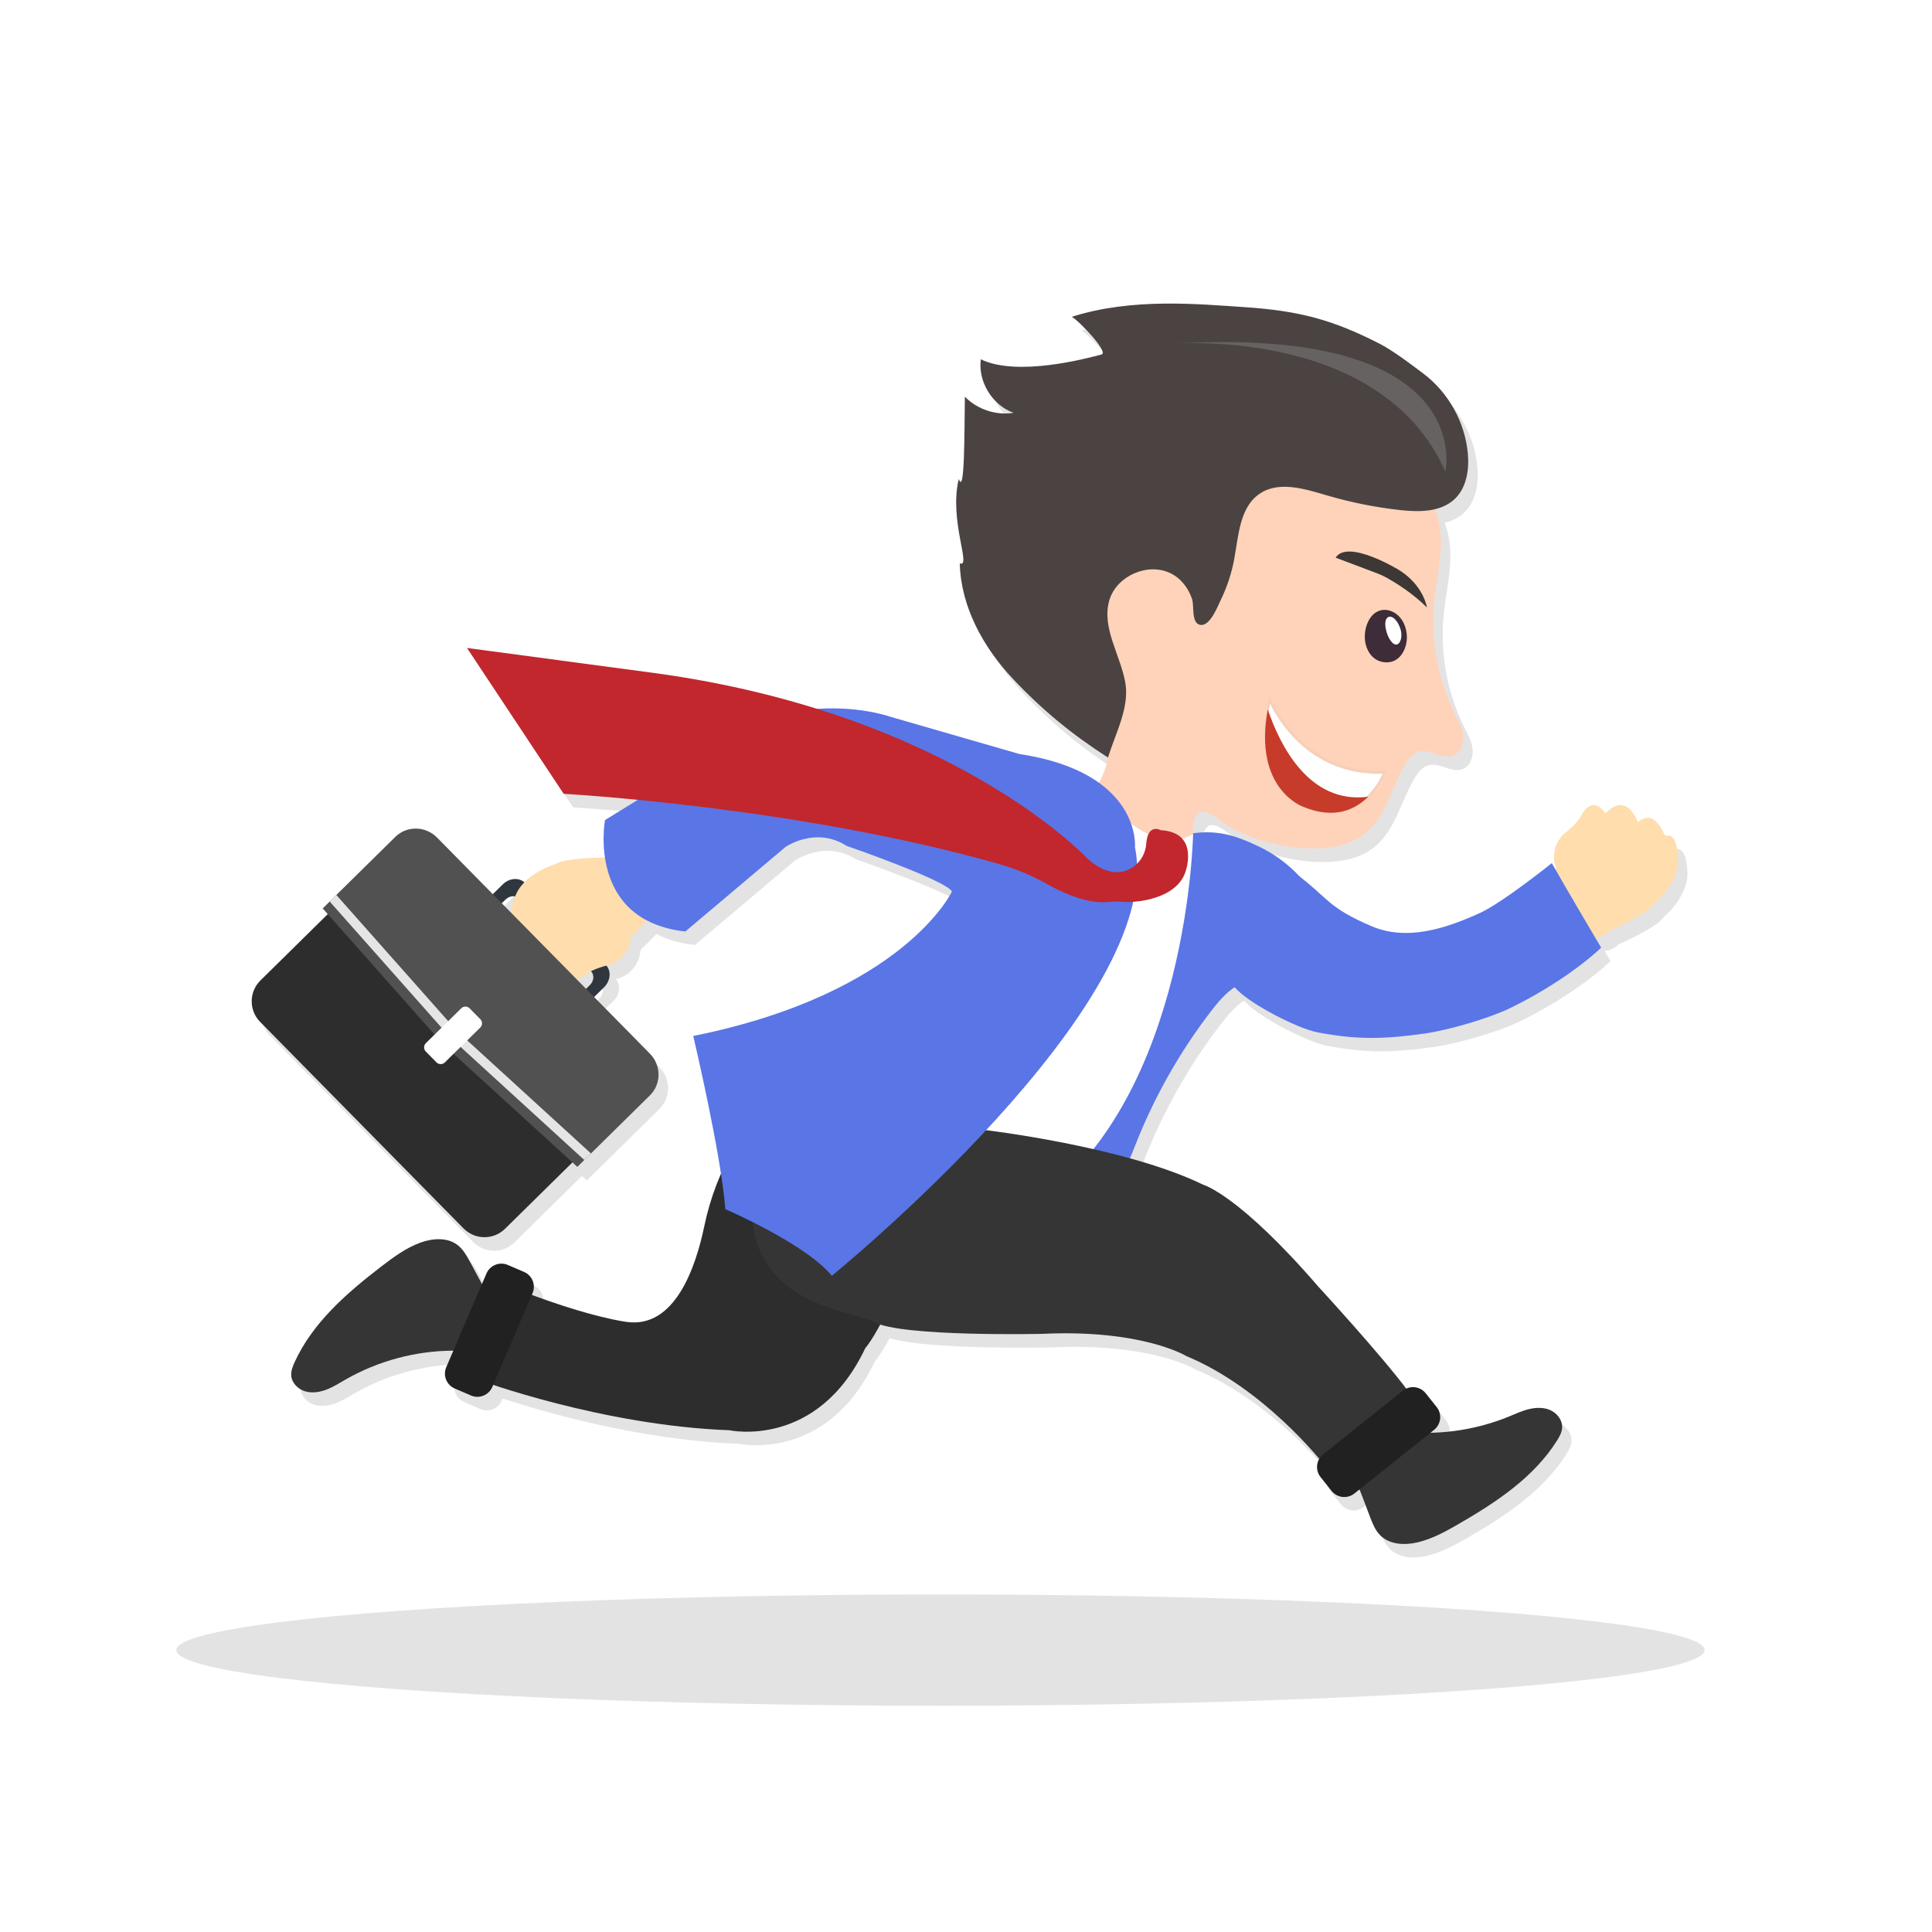 <?xml version="1.0" encoding="utf-8"?>
<!-- Generator: Adobe Illustrator 22.1.0, SVG Export Plug-In . SVG Version: 6.00 Build 0)  -->
<svg version="1.1" xmlns="http://www.w3.org/2000/svg" xmlns:xlink="http://www.w3.org/1999/xlink" x="0px" y="0px"
	 viewBox="0 0 5000 5000" style="enable-background:new 0 0 5000 5000;" xml:space="preserve">
<style type="text/css">
	.st0{fill:#FFFFFF;}
	.st1{opacity:0.14;fill:#353535;}
	.st2{fill:#FFD3B9;}
	.st3{fill:#4A4342;}
	.st4{fill:#F5D0B8;}
	.st5{fill:#C73B2A;}
	.st6{fill:#3E2C38;}
	.st7{fill:#3D3736;}
	.st8{fill:#666261;}
	.st9{fill:#FFDDAC;}
	.st10{fill:#5A75E6;}
	.st11{fill:#2F363E;}
	.st12{fill:#5B6375;}
	.st13{fill:#353535;}
	.st14{fill:#2D2D2D;}
	.st15{fill:#212121;}
	.st16{fill:#C1272D;}
	.st17{fill:#515151;}
	.st18{fill:#E5E5E5;}
</style>
<g id="Layer_1">
	<rect class="st0" width="5000" height="5000"/>
</g>
<g id="Layer_2">
	<path class="st1" d="M4366.4,2247.5c0,0-3-62.9-33.3-47.7c0,0-24.7-76.3-70.1-36.6c0,0-27.2-82.1-83.7-22.8c0,0-32.1-54.5-65.1,9.9
		c0,0-7.1,15.2-42.9,43.4c0,0-39.7,34.1-19.9,90.2c0,0-0.4,0.7-1.2,2.5c-3.7-6.5-7-12.3-9.8-17.4c0,0-128,102.7-186.9,129.4
		c-90,40.8-189,72.5-279.8,33.7c-110.8-47.3-110.8-70.8-185.9-128.5c-29.9-32.3-66-58.9-105.7-77.8
		c-59.7-28.3-104.3-42.6-169.8-34.3c-1.6-17.3-0.7-34.6,9.3-48.2c18.7-25.7,58.1,16.9,79.6,28.8c63.7,35.3,136.7,56.7,209.7,58.6
		c51.7,1.8,106.6-6.3,146.7-38.9c54.2-44.1,68.1-120.1,104.5-179.8c8.2-13.4,18.7-26.9,33.9-31.3c29.1-8.5,60.3,20.4,88.8,9.9
		c19.3-7.1,28.4-30.5,26.4-51c-2-20.5-12.5-39.1-21.6-57.5c-44.4-89.4-63.1-191.3-53.4-290.6c4.4-45.1,14.5-89.5,16.9-134.7
		c1.9-35.1-1.3-71.6-14.5-103.9c19.1-4.6,36.7-12.8,51.1-26.6c30.5-29.1,37.6-75.4,33.8-117.3c-7.4-81.7-51-159.6-116.9-208.4
		c-22-16.3-74.6-57.3-113.4-77c-118.1-59.9-202.7-84.1-348.6-93.7c-118.2-7.8-290.3-24.7-446.1,25.1c18.3,9.9,97.1,92.2,76.9,97.5
		c-35.5,9.4-216.8,58.7-312.4,12.5c-7.5,58,29.8,118.8,84.9,138.5c-45.4,7.3-94-8.8-126.1-41.8c-1.4,92.3-0.2,258.1-15.8,212.9
		c-26,108.2,33.7,229.7,2.6,218.6c2.8,112,60.5,216.9,137.3,298.5c76.8,81.5,152.1,143.3,246.2,203.9c-4.1,23.1-11.8,45.4-23.4,65.2
		c-44.4-31.9-109.9-59.8-206.2-74.4l-335.2-96.8c0,0-78.8-27.9-187.8-19.8c-123.1-38.5-263.2-71.3-421.2-92.8l-485.1-64.9
		l250.2,377.5c0,0,73.7,4,191.9,15.5l-84.8,52.2c0,0-8.2,43.7-0.2,97.2c-24.9,0.1-105.2,1.5-129.7,17.5c0,0-46.7,13.2-78.8,46.3
		c-15.1-12.9-39.5-10.8-55.9,5.4l-25.8,25.4l-144.2-146.4c-29.9-30.4-78.3-31.1-108.2-1.8l-152.6,150.3l0-0.1l-17.2,17l0,0.1
		l-18.1,17.8l13.1,14.8l-174.2,171.6c-29.8,29.4-30.2,77.4-0.8,107.2l526.6,534.7c29.4,29.8,77.4,30.2,107.2,0.8l174.3-171.7
		l12.7,11.6l18.1-17.8l0,0l17.2-17l0,0l152.6-150.3c29.8-29.4,29.8-77.8-0.1-108.2l-144.2-146.4l25.8-25.4
		c16.5-16.3,18.9-40.8,6-56.1c2.8-0.8,5.7-1.5,8.7-2.3c0,0,50.2-14.8,55.2-74.1c0,0,8.7-6.4,40.8-40.4c26.6,14,59.3,24.2,99.6,28.6
		l259.5-219c0,0,78.1-53.7,157.4-2.8c0,0,262.1,91,273,118.7c0,0-123.6,263.5-669.4,373.6c0,0,48.4,204.4,71.8,356.3
		c-19.1,43.7-33.6,89.5-43.4,136.4c-22.5,107.9-76.6,264.1-199.9,247.4c0,0-82.5-9.3-246.3-70l1.8-4.3c9.2-21.3-0.7-46.1-22.1-55.2
		l-41.9-18c-21.3-9.2-46.1,0.7-55.2,22.1l-11.7,27.2c-10.2-18.8-20.3-37.6-30.5-56.4c-8.8-16.3-18-33-32.6-44.3
		c-27-20.8-65.7-17.7-97.6-5.8c-36.8,13.7-68.8,37.4-100,61.3c-89.2,68.6-177.5,145.3-224.3,247.7c-5,10.9-9.6,22.6-8.7,34.6
		c1.4,18.9,17,34.7,35,40.4c18,5.7,37.9,2.8,55.6-3.9s33.8-17,50.2-26.4c84.4-48.3,181.4-74.2,278.6-74.6l-18.3,42.7
		c-9.2,21.3,0.7,46.1,22.1,55.2l41.9,18c21.3,9.2,46.1-0.7,55.2-22.1l2.2-5.2c93.4,30.9,349.3,107.7,610.9,117.2
		c0,0,227.6,50.2,351.8-212.2c0,0,14.3-15.7,38.8-61.2c98.7,31.3,418.7,24,418.7,24c260.6-12.3,374,57.7,374,57.7
		c177,73.3,314.3,230.7,343.5,265.8c-8.4,14.5-7.5,33.3,3.6,47.2l28.4,35.6c14.5,18.2,41,21.1,59.1,6.6l13.1-10.5
		c1.1,2.6,2.2,5.3,3.2,7.8c8,20.9,15.9,41.8,23.9,62.7c6.6,17.3,13.5,35.1,26.5,48.2c24,24.1,62.8,26.2,95.9,18.5
		c38.2-8.8,73.2-28.1,107.1-47.7c97.4-56.3,195-120.8,254.8-216.2c6.4-10.2,12.5-21.2,13.1-33.2c1-18.9-12.3-36.6-29.4-44.7
		c-17.1-8.1-37.2-7.7-55.6-3.4c-18.4,4.3-35.7,12.4-53.2,19.6c-64.3,26.3-133.5,40.4-202.9,41.9l9.7-7.7c18.2-14.5,21.1-41,6.6-59.1
		l-28.4-35.6c-12.3-15.4-33.2-19.9-50.3-12c-74.5-97.9-227.4-263.6-227.4-263.6c-205.4-237.8-297.1-263.5-297.1-263.5
		c-55.2-27-121.8-49.7-189.7-68.6c3.5-9.3,6.9-18.5,10.5-27.6c49-126.8,116.4-246.4,199.2-354.2c17.5-22.8,36.6-45.7,60.4-61.3
		c2.5,2.5,5.1,5,7.7,7.7c36.5,37.2,154.7,99.1,207.3,109.1c103.9,19.7,173.2,17.6,277.9,2.8c58.9-8.3,163.4-38.5,217-64.2
		c88.4-42.4,179.7-102.4,238.7-157.8c0,0-6.1-10.3-15.8-26.7c13.3-0.6,26.1-5.6,37.3-16.9c0,0,99.1-43,117.9-72.2
		C4307.5,2371.9,4375.7,2314.7,4366.4,2247.5z M1332.7,2363c7.1-7,16.6-9.8,24.9-8.2c-0.8,2.1-1.6,4.3-2.2,6.6
		c0,0-7.9,20.2-7.7,36.6l-24.9-25.3L1332.7,2363z M1550.9,2584.5l-9.9,9.7l-24.5-24.9c7.8-1.6,17.4-6.3,29-15.7c0,0,2.3-2,8.3-5.1
		C1562.9,2558,1561.6,2574,1550.9,2584.5z"/>
	<path class="st2" d="M3386.3,2195.6c51.7,1.8,106.6-6.3,146.7-38.9c54.2-44.1,68.1-120.1,104.5-179.8c8.2-13.4,18.7-26.9,33.9-31.3
		c29.1-8.5,60.3,20.4,88.8,9.9c19.3-7.1,28.4-30.5,26.4-51c-2-20.5-12.5-39.1-21.6-57.5c-44.4-89.4-63.1-191.3-53.4-290.6
		c4.4-45.1,14.5-89.5,16.9-134.7s-3.5-92.6-28.5-130.4c-23.9-36.2-62.6-59.9-102-78c-68-31.3-141.7-49.4-216.2-57
		c-38.8-3.9-78.8-4.9-115.8,7.1c-37.1,12-71.1,39.1-82.7,76.3c-8.4,27-4.5,56-5.2,84.3c-0.7,28.3-7.9,59.4-31.2,75.4
		c-18.9,13.1-43.7,13-66.7,12.3c-54.4-1.5-108.7-2.9-163.1-4.4c-45.1-1.2-95.4-0.5-128,30.7c-30.7,29.3-35.4,76.9-29.6,118.9
		c8.6,61.9,35.4,119.6,60.4,176.9s48.8,116.8,50.9,179.3c2.1,62.5-21.7,129.3-74.2,163.3c81.3,64.9,169.3,121.4,262.3,168.2
		c8.1,4.1,5.4,9.6,13.3,5.1c8.9-5.2,21.8-40.7,21-51.1c-2-27.6-14.5-65.3,3.9-90.5c18.7-25.7,58.1,16.9,79.6,28.8
		C3240.4,2172.3,3313.3,2193.6,3386.3,2195.6z"/>
	<path class="st3" d="M3028.4,1483.1c-59-28-138.9,7.7-157.4,70.2c-20.8,69.9,27.6,139.9,41,211.6c12.2,65.2-24.9,132.2-44.6,195.6
		c-94.2-60.6-169.5-122.4-246.2-203.9c-76.8-81.5-134.5-186.5-137.3-298.5c31.2,11.1-28.6-110.4-2.6-218.6
		c15.6,45.2,14.4-120.6,15.8-212.9c32.1,33,80.6,49.1,126.1,41.8c-55.1-19.7-92.4-80.4-84.9-138.5c95.7,46.2,276.9-3.1,312.4-12.5
		c20.1-5.3-58.6-87.7-76.9-97.5c155.8-49.8,327.9-32.9,446.1-25.1c145.9,9.6,230.5,33.9,348.6,93.7c38.8,19.7,91.4,60.7,113.4,77
		c65.9,48.9,109.6,126.7,116.9,208.4c3.8,41.9-3.4,88.2-33.8,117.3c-36,34.3-91.9,34.3-141.3,28.9c-64.8-7.2-128.9-20.1-191.3-38.5
		c-57.2-16.9-123.2-37.3-172.5-3.8c-52.1,35.4-54.5,109.1-66.1,171c-6.6,35.1-17.9,69.3-33.4,101.5c-8.6,17.8-28.7,71.9-54.6,66.8
		c-23.3-4.6-14.8-48.9-20.8-67C3075.5,1521.6,3055.8,1496.1,3028.4,1483.1z"/>
	<path class="st0" d="M3540.8,2061.9c-32.9,32.8-86.7,59.8-168.4,25.9c0,0-129.6-44.9-91.4-251.9c1.4-8.2,3.2-16.6,5.2-25.2
		c0,0,76,196.6,296.9,187.6C3583.2,1998.4,3570.1,2032.7,3540.8,2061.9z"/>
	<path class="st4" d="M3334.8,2068.5c-35.6-31-81.6-99-56.8-233.2c1.3-7.9,3.1-16.2,5.3-25.5l2.4-10.1l3.4,8.9
		c0.8,2,77.9,194.5,294.4,185.9l4.2-0.2l-2.1,5.5c-0.5,1.4-13.7,35.6-43.3,65.1l0,0c-31.4,31.3-86.4,61.8-171,26.7
		C3370.8,2091.6,3354.3,2085.5,3334.8,2068.5z M3287.1,1821.3c-1.2,5.4-2.1,10.4-3,15.3c-37.1,200.7,84.4,245.6,89.4,247.4
		c82.4,34.3,135.6,5.1,165.9-25.1l0,0c21.4-21.4,34-45.7,38.9-56.4C3388.3,2008,3305.1,1859,3287.1,1821.3z"/>
	<path class="st5" d="M3540.8,2061.9c-32.9,32.8-86.7,59.8-168.4,25.9c0,0-129.6-44.9-91.4-251.9
		C3310.8,1924.6,3386.2,2082.2,3540.8,2061.9z"/>
	<path class="st6" d="M3548.9,1595.6c-12.1,14.8-19.3,40.2-16.1,63.4c2.3,16.7,9.5,30.9,18.7,40.1c9.1,9.1,19.9,13.4,30.8,14.7
		c12.6,1.5,25.7-1.3,36.8-10.9c11.1-9.6,19.9-26.8,21.6-46.3c1.7-19.7-3.9-39.7-13.1-53c-15.5-22.5-41.7-31.1-62.3-21.2
		C3559.4,1585.2,3553.8,1589.6,3548.9,1595.6z"/>
	<path class="st0" d="M3600.5,1596.4c-4.6-1.4-9.9,0.3-12.9,6c-3.3,6.2-3,15.3-1.6,22.9c2.3,13.4,7.3,25.6,14.1,34.3
		c4.7,6,10.9,10.6,16.8,7.7c5.1-2.5,8.8-10.3,9.7-18.6c0.9-8.3-0.6-16.8-3.3-24C3618.5,1611.6,3610.3,1599.4,3600.5,1596.4z"/>
	<path class="st7" d="M3692.9,1572.1c0,0-8-56.4-71.7-96.6c0,0-133.1-81.6-164.6-32.3l108.6,41c8.2,3.1,16.3,6.9,24.4,11.4
		C3611.6,1508,3656,1535.2,3692.9,1572.1z"/>
	<path class="st8" d="M3740.7,1220.5c0,0,87-383.1-720.1-330.2C3020.6,890.3,3571.5,838.6,3740.7,1220.5z"/>
	<path class="st9" d="M4165.3,2408.9c0,0,99.1-43,117.9-72.2c0,0,68.2-57.2,58.9-124.4c0,0-3-62.9-33.3-47.7
		c0,0-24.7-76.3-70.1-36.6c0,0-27.2-82.1-83.7-22.8c0,0-32.1-54.5-65.1,9.9c0,0-7.1,15.2-42.9,43.4c0,0-39.7,34.1-19.9,90.2
		c0,0-6.9,12.3-27.9,74.8C3993.2,2340.7,4102.8,2471.9,4165.3,2408.9z"/>
	<path class="st10" d="M3549.3,2396.9c-112.6-48.1-110.8-71.5-189.5-131.2c-28,29.1-150.6,155.4-180.5,182.5
		c-59,53.6-28.9,60.9,23.6,114.5c36.5,37.2,154.7,99.1,207.3,109.1c103.9,19.7,173.2,17.6,277.9,2.8c58.9-8.3,163.4-38.5,217-64.2
		c88.4-42.4,179.7-102.4,238.7-157.8c0,0-95.9-161.9-127.7-218.8c0,0-128,102.7-186.9,129.4
		C3739.2,2404,3640.2,2435.7,3549.3,2396.9z"/>
	<path class="st10" d="M3087.7,2156.4c65.6-8.4,110.2,5.9,170,34.3c59.8,28.4,111.1,74.2,145.9,130.5c14.9,24.1,26.7,49.9,42.4,73.5
		c15.7,23.5,36.1,45.2,62.3,55.7c26.9,10.9,36.2,65.7,17.2,87.7c-18.9,22-50.4,28.9-79.5,27.9c-78.3-2.7-158.2-52-230.5-21.9
		c-33.7,14-58.5,43.2-80.8,72.1c-82.9,107.7-150.2,227.4-199.2,354.2c-38.6,99.8-121.5,234.5-138.1,263.9
		c-68.2-12.4-136.4-24.9-204.7-37.3c-21.1-3.8-46.1-11-52.1-31.6c-4.6-15.6,4.3-31.6,12.8-45.4c71.2-115.6,143.1-232.1,236.7-330.3
		c42-44.1,88.3-84.5,123.2-134.4C3010,2517.4,3028.7,2314,3087.7,2156.4z"/>
	<path class="st0" d="M2829.7,2032.1c0,0,143.7,199.9,258,125.7c0,0-10.5,669.5-395.9,950.5l-423.2,5L2829.7,2032.1z"/>
	<path class="st11" d="M1563.4,2554.9l-60.1,59.2l-21.1-21.4l44.4-43.3c10.8-10.6,12-26.8,2.7-36.2l-184.6-187.4
		c-9.3-9.4-25.5-8.4-36.3,2.1l-44.4,43.3l-22.9-23.3l60.1-59.2c17.2-17,43.2-18.5,58-3.4l208.5,211.7
		C1582.5,2512,1580.6,2537.9,1563.4,2554.9z"/>
	<path class="st11" d="M1527.9,2489.7c-13.4,13.2-32.6,15.3-42.9,4.9l-123.9-125.8c-10.3-10.5-7.9-29.7,5.5-42.8l8.1-7.9
		c13.4-13.2,32.6-15.3,42.9-4.9l123.9,125.8c10.3,10.5,7.9,29.7-5.5,42.8L1527.9,2489.7z"/>
	<path class="st12" d="M1535.9,2482.2l-4.1,4l-162.4-164.9l4.1-4c13.5-13.3,32.9-15.5,43.3-5l124.7,126.6
		C1551.9,2449.6,1549.4,2468.9,1535.9,2482.2z"/>
	<path class="st13" d="M1216.9,3266.5c-8.8-16.3-18-33-32.6-44.3c-27-20.8-65.7-17.7-97.6-5.8c-36.8,13.7-68.8,37.4-100,61.3
		c-89.2,68.6-177.5,145.3-224.3,247.7c-5,10.9-9.6,22.6-8.7,34.6c1.4,18.9,17,34.7,35,40.4s37.9,2.8,55.6-3.9
		c17.7-6.7,33.8-17,50.2-26.4c84.5-48.3,181.6-74.3,278.9-74.6c9.2,0,18.9,0.1,27.1-4.3c7.8-4.1,13-11.7,18-18.9
		c12.3-18,24.6-36,36.9-54c7.8-11.4,25.6-27.8,20.6-42.5c-5.8-17.1-18.8-34.4-27.4-50.3C1238.1,3305.9,1227.5,3286.2,1216.9,3266.5z
		"/>
	<path class="st14" d="M2027,2756.2l-123.8,208.6c-38.4,64.7-65.3,135.4-80.6,209c-22.5,107.9-76.6,264.1-199.9,247.4
		c0,0-90.9-10.2-271.5-79.5c0,0-48.4,147.5-111.9,229.7c0,0,319.6,118.1,648.1,130c0,0,227.6,50.2,351.8-212.2
		c0,0,85-93,194.8-484.8L2027,2756.2z"/>
	<path class="st15" d="M1274.1,3589.4l104.1-242.5c9.2-21.3-0.7-46.1-22.1-55.2l-41.9-18c-21.3-9.2-46.1,0.7-55.2,22.1l-104.1,242.5
		c-9.2,21.3,0.7,46.1,22.1,55.2l41.9,18C1240.2,3620.7,1264.9,3610.8,1274.1,3589.4z"/>
	<path class="st13" d="M3545.4,3925.1c6.6,17.3,13.5,35.1,26.5,48.2c24,24.1,62.8,26.2,95.9,18.5c38.2-8.8,73.2-28.1,107.1-47.7
		c97.4-56.3,195-120.8,254.8-216.2c6.4-10.2,12.5-21.2,13.1-33.2c1-18.9-12.3-36.6-29.4-44.7s-37.2-7.7-55.6-3.4
		c-18.4,4.3-35.7,12.4-53.2,19.6c-90.1,36.8-189.8,49.9-286.3,37.4c-9.2-1.2-18.8-2.5-27.4,0.7c-8.2,3.1-14.5,9.8-20.3,16.4
		c-14.5,16.2-29.1,32.4-43.6,48.7c-9.2,10.3-29,24.2-26,39.5c3.5,17.7,14.1,36.6,20.6,53.5
		C3529.5,3883.3,3537.5,3904.2,3545.4,3925.1z"/>
	<path class="st9" d="M1573.1,2219.5c0,0-108-1.5-137.2,17.5c0,0-85.6,24.2-104.8,89.3c0,0-23.1,58.6,10.8,57.2
		c0,0-8.8,79.7,48.9,62.1c0,0-8.9,86,66.9,55.2c0,0,6.9,62.9,63.5,17.7c0,0,12.8-10.9,56.9-21.9c0,0,50.2-14.8,55.2-74.1
		c0,0,11.4-8.4,56.1-56.8C1702,2352.4,1655.9,2187.8,1573.1,2219.5z"/>
	<path class="st13" d="M2544,2923.9c0,0,365,42,570.9,142.6c0,0,91.8,25.7,297.1,263.5c0,0,162.6,176.3,234.1,272.6l-226.2,180
		c0,0-149.4-190-349.3-272.9c0,0-113.4-70-374-57.7c0,0-361.1,8.2-434.4-30.3c-73.3-38.5-394.2-44.6-298.6-425.8L2544,2923.9z"/>
	<path class="st15" d="M3505.2,3865.1l206.2-164.7c18.2-14.5,21.1-41,6.6-59.1l-28.4-35.6c-14.5-18.2-41-21.1-59.1-6.6l-206.2,164.7
		c-18.2,14.5-21.1,41-6.6,59.1l28.4,35.6C3460.6,3876.6,3487.1,3879.6,3505.2,3865.1z"/>
	<path class="st10" d="M2463.5,2307.5c0,0-123.6,263.5-669.4,373.6c0,0,72.7,307.3,83,448.2c0,0,208.4,89.7,275.6,172.4
		c0,0,867.1-704.1,784.6-1109.2c0,0,17.9-193.1-299.4-241.2l-335.2-96.8c0,0-141.7-50.2-308.1,3.6l-428.8,264.2
		c0,0-48.8,259.7,207.8,288.4l259.5-219c0,0,78.1-53.7,157.4-2.8C2190.5,2188.8,2452.6,2279.8,2463.5,2307.5z"/>
	<path class="st16" d="M3003.9,2148.5c0,0-33.4-19.1-37.4,35.2c-3.3,44.7-42.6,79.1-86.9,72.7c-20-2.9-42.6-13.2-67.2-36.2
		c0,0-348.1-373.5-1118.7-478.4l-485.1-64.9l250.2,377.5c0,0,605.5,32.8,1129.7,182.5c42.3,12.1,82.9,29.4,121.3,51
		c41.1,23.1,103.6,51.4,156.4,46.5c12-1.1,24-1.6,36-0.6c42.9,3.8,140.7-8.6,165-75.1C3067.1,2258.8,3107.2,2154.4,3003.9,2148.5z"
		/>
	<path class="st14" d="M1199.8,3179.3l-526.6-534.7c-29.4-29.8-29-77.8,0.8-107.2l350.4-345.1c29.8-29.4,77.8-29,107.2,0.8
		l526.6,534.7c29.4,29.8,29,77.8-0.8,107.2L1307,3180.1C1277.2,3209.4,1229.2,3209.1,1199.8,3179.3z"/>
	<path class="st17" d="M1494.1,3019.9L1147,2702.8L835.1,2351l187.9-185.1c29.8-29.4,78.3-28.6,108.2,1.8l550.6,559
		c29.9,30.4,30,78.8,0.1,108.2L1494.1,3019.9z"/>
	<polygon class="st18" points="870.4,2316.1 853.2,2333.1 1165.1,2684.9 1512.2,3002.1 1529.4,2985.1 1182.3,2668 	"/>
	<path class="st0" d="M1129.6,2749.4l-27.7-28.1c-5.9-6-5.8-15.7,0.2-21.6l91.7-90.3c6-5.9,15.7-5.8,21.6,0.2l27.7,28.1
		c5.9,6,5.8,15.7-0.2,21.6l-91.7,90.3C1145.3,2755.4,1135.5,2755.4,1129.6,2749.4z"/>
	<ellipse class="st1" cx="2433.9" cy="4270.4" rx="1977.6" ry="144"/>
</g>
</svg>
